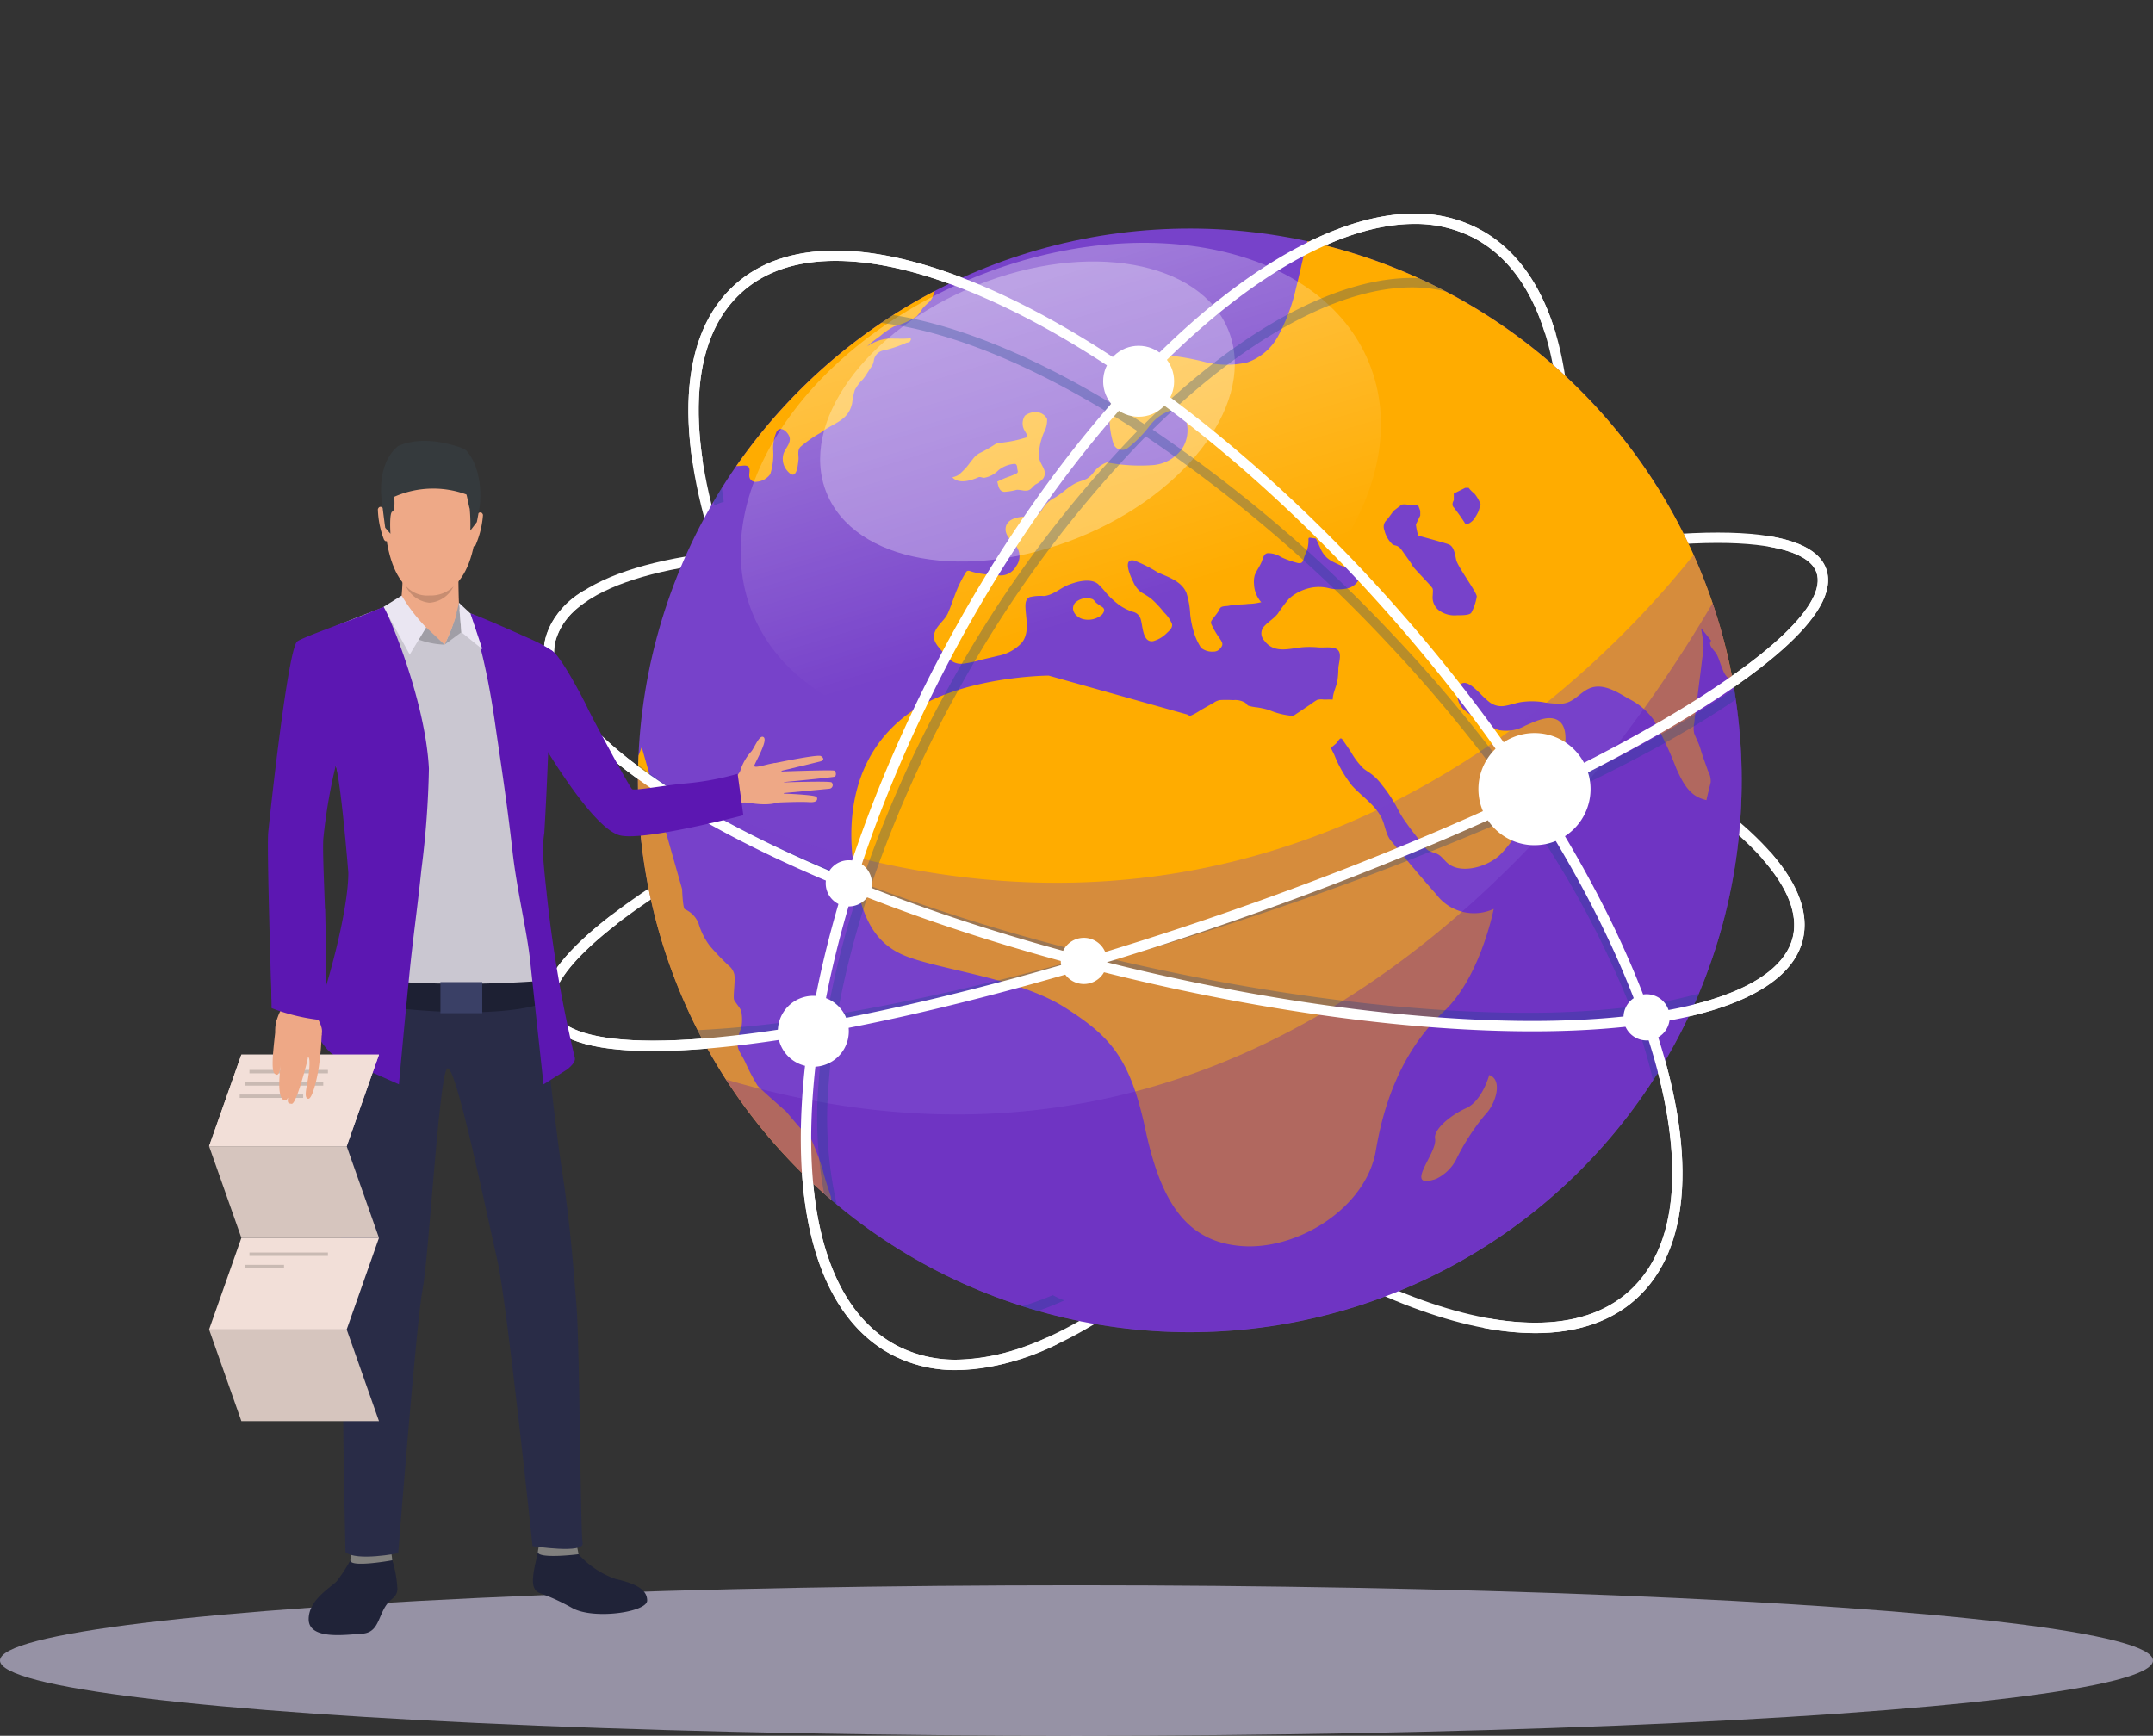 <svg xmlns="http://www.w3.org/2000/svg" xmlns:xlink="http://www.w3.org/1999/xlink" width="215.033" height="173.378" viewBox="0 0 215.033 173.378">
  <rect x="0" y="0" width="215.033" height="173.378" fill="#333333" stroke="none"/>
  <defs>
    <linearGradient id="linear-gradient" x1="0.369" y1="0.08" x2="0.634" y2="0.715" gradientUnits="objectBoundingBox">
      <stop offset="0" stop-color="#fff"/>
      <stop offset="1" stop-color="#fff" stop-opacity="0"/>
    </linearGradient>
  </defs>
  <g id="Group_991" data-name="Group 991" transform="translate(-112.115 -235.067)">
    <g id="Group_526" data-name="Group 526" transform="translate(-280.755 17.938)">
      <ellipse id="Ellipse_80" data-name="Ellipse 80" cx="107.517" cy="7.515" rx="107.517" ry="7.515" transform="translate(392.869 375.477)" fill="#d8d2f2" opacity="0.6"/>
    </g>
    <g id="Group_555" data-name="Group 555" transform="translate(98.094 175.668)">
      <g id="Group_554" data-name="Group 554" transform="translate(54.906 59.398)">
        <g id="Group_540" data-name="Group 540" transform="translate(13.319 21.335)">
          <g id="Group_536" data-name="Group 536" transform="translate(0 31.864)">
            <path id="Path_690" data-name="Path 690" d="M99.242,244.239c-6.353,0-10-1.227-10.842-3.648-1.6-4.614,7.684-11.206,15.758-15.925,11.2-6.548,26.736-13.407,43.733-19.315,22.893-7.955,45-12.9,57.682-12.9,6.353,0,10,1.227,10.842,3.648,1.6,4.613-7.684,11.206-15.758,15.925-11.2,6.548-26.736,13.408-43.734,19.314C134.031,239.3,111.929,244.239,99.242,244.239Zm106.331-50.752c-12.579,0-34.551,4.92-57.342,12.841-16.936,5.886-32.4,12.715-43.551,19.23-10.781,6.3-16.359,11.655-15.3,14.693.661,1.9,4.165,2.954,9.865,2.954,12.579,0,34.551-4.921,57.342-12.841,16.936-5.886,32.4-12.716,43.55-19.231,10.781-6.3,16.359-11.656,15.3-14.693C214.777,194.536,211.273,193.487,205.574,193.487Z" transform="translate(-88.218 -192.453)" fill="#fff"/>
          </g>
          <g id="Group_537" data-name="Group 537" transform="translate(25.78)">
            <path id="Path_691" data-name="Path 691" d="M168.245,228.273a13.684,13.684,0,0,1-6.379-1.491c-6.706-3.485-9.911-12.647-9.025-25.8.877-13,5.644-28.408,13.423-43.377,6.64-12.777,15.068-24.277,23.732-32.381,8.593-8.039,17.106-12.466,23.97-12.466a13.683,13.683,0,0,1,6.38,1.491c6.706,3.485,9.911,12.647,9.024,25.8-.877,13-5.644,28.408-13.422,43.377-6.64,12.777-15.068,24.277-23.732,32.382C183.623,223.846,175.11,228.273,168.245,228.273Zm45.721-114.48c-6.6,0-14.863,4.328-23.264,12.187-8.58,8.027-16.933,19.428-23.52,32.1-7.715,14.845-12.441,30.105-13.309,42.97-.857,12.717,2.15,21.528,8.47,24.812a12.665,12.665,0,0,0,5.9,1.375c6.6,0,14.863-4.328,23.264-12.187,8.58-8.027,16.933-19.428,23.521-32.1,15.86-30.519,18.031-60.926,4.84-67.781A12.666,12.666,0,0,0,213.966,113.793Z" transform="translate(-152.697 -112.759)" fill="#fff"/>
          </g>
          <g id="Group_538" data-name="Group 538" transform="translate(0.094 33.296)">
            <path id="Path_692" data-name="Path 692" d="M187.182,244.416c-11.707,0-26.012-1.879-40.28-5.292-16.686-3.991-31.921-9.666-42.9-15.979-11.151-6.413-16.612-12.785-15.379-17.94,1.394-5.829,11.25-9.172,27.039-9.172,11.707,0,26.012,1.879,40.28,5.293,16.686,3.991,31.921,9.666,42.9,15.978,11.151,6.413,16.613,12.785,15.379,17.942C212.826,241.074,202.971,244.416,187.182,244.416Zm-71.518-47.349c-15.046,0-24.778,3.132-26.033,8.378-1.1,4.6,4.326,10.729,14.889,16.8,10.893,6.265,26.03,11.9,42.623,15.869,14.191,3.395,28.41,5.264,40.039,5.264,15.046,0,24.778-3.132,26.033-8.377,1.1-4.6-4.326-10.729-14.889-16.8-10.893-6.265-26.03-11.9-42.622-15.869C141.511,198.936,127.292,197.067,115.664,197.067Z" transform="translate(-88.454 -196.033)" fill="#fff"/>
          </g>
          <g id="Group_539" data-name="Group 539" transform="translate(14.547 3.692)">
            <path id="Path_693" data-name="Path 693" d="M209.181,230.122c-14.623,0-37.085-14.268-55.894-35.5-11.953-13.494-21.047-28.091-25.6-41.1-4.61-13.16-4.032-23.169,1.63-28.184,2.5-2.217,5.865-3.341,9.994-3.341,14.622,0,37.084,14.268,55.894,35.5,11.953,13.495,21.047,28.091,25.6,41.1,4.61,13.16,4.031,23.169-1.63,28.185C216.672,229,213.31,230.122,209.181,230.122Zm-69.875-107.1c-3.869,0-7,1.037-9.308,3.081-5.327,4.718-5.8,14.331-1.34,27.068,4.515,12.887,13.537,27.362,25.4,40.759,18.625,21.027,40.776,35.155,55.12,35.155,3.868,0,7-1.036,9.308-3.081,11.129-9.858.334-40.285-24.063-67.828C175.8,137.154,153.65,123.026,139.307,123.026Z" transform="translate(-124.601 -121.992)" fill="#fff"/>
          </g>
        </g>
        <g id="Group_542" data-name="Group 542" transform="translate(0)">
          <g id="Group_541" data-name="Group 541" transform="translate(0)">
            <circle id="Ellipse_85" data-name="Ellipse 85" cx="55.119" cy="55.119" r="55.119" transform="translate(0 77.95) rotate(-45)" fill="#7742ca"/>
          </g>
          <path id="Path_694" data-name="Path 694" d="M178.882,119.653c-.017.058-.034.118-.05.176-.415,1.483-.711,3-1.094,4.488a18.552,18.552,0,0,1-1.758,4.748,5.606,5.606,0,0,1-3.081,2.685,8.926,8.926,0,0,1-4.325-.044,24.425,24.425,0,0,0-4.535-.717,4.322,4.322,0,0,0-3.39,1.4,8.619,8.619,0,0,0-1.177,7.41.923.923,0,0,0,1.478.5,12.173,12.173,0,0,0,2.121-2.145,4.511,4.511,0,0,1,2.239-1.622,1.354,1.354,0,0,1,1.471,1.133,3.4,3.4,0,0,1-.445,2.75,3.992,3.992,0,0,1-2.956,1.611,17.487,17.487,0,0,1-4.531-.273,2.778,2.778,0,0,0-1.3.956,2.7,2.7,0,0,1-.686.659c-.328.18-.707.256-1.046.413-.8.37-1.407,1.046-2.166,1.486a3.439,3.439,0,0,0-.913.677c-.226.259-.372.573-.589.838-.44.541-1.108.354-1.723.4-.674.047-1.588.3-1.692,1.093-.1.737.54,1.249.968,1.749a1.647,1.647,0,0,1,.085,2.081,1.767,1.767,0,0,1-1.843.916,15.317,15.317,0,0,1-1.7-.158,6.934,6.934,0,0,1-.842-.184c-.193-.057-.471-.208-.614.016a12.1,12.1,0,0,0-.595,1.059c-.5.98-.779,2.032-1.217,3.034-.311.711-1.023,1.154-1.311,1.878-.333.84.263,1.417.771,2,.587.681,1.023,1.268,2.014,1.189a10.924,10.924,0,0,0,1.774-.373c.57-.142,1.145-.264,1.714-.408a4.333,4.333,0,0,0,2.409-1.314c.776-.988.427-2.3.367-3.44-.021-.409-.018-.92.414-1.113a4.552,4.552,0,0,1,1.437-.109c.939-.1,1.639-.814,2.493-1.14.8-.305,2.136-.677,2.889-.071a8.584,8.584,0,0,1,.859.943,8.306,8.306,0,0,0,1.358,1.226,5.153,5.153,0,0,0,1.3.625,1.037,1.037,0,0,1,.728.64c.25.659.175,2.474,1.28,2.278a3.07,3.07,0,0,0,1.385-.833c.243-.222.576-.521.487-.886a3.474,3.474,0,0,0-.8-1.154,10.165,10.165,0,0,0-1.3-1.385,10.754,10.754,0,0,0-.978-.617,2.58,2.58,0,0,1-.791-1.039c-.242-.48-1.148-2.431.125-2.123a14.042,14.042,0,0,1,2.314,1.17c1.063.481,2.39.877,2.874,2.054a8.221,8.221,0,0,1,.376,2.13,9.573,9.573,0,0,0,.479,2.149,6.613,6.613,0,0,0,.607,1.206,1.752,1.752,0,0,0,1.229.376.833.833,0,0,0,.712-.355c.307-.335.185-.553-.05-.913a8.477,8.477,0,0,1-.867-1.479c-.1-.256.05-.389.207-.6s.306-.392.447-.6c.087-.126.142-.3.235-.414.16-.2.563-.166.8-.208a8.108,8.108,0,0,1,1.115-.136c.3-.01.589-.02.884-.059a5.875,5.875,0,0,0,1.19-.148.53.53,0,0,1,.113-.013,2.884,2.884,0,0,1-.727-1.818,2.424,2.424,0,0,1,.076-.9c.183-.463.5-.872.687-1.335.13-.313.185-.771.575-.85a2.394,2.394,0,0,1,1.37.392,9.609,9.609,0,0,0,1.6.573c.522.138.582-.13.707-.583a5.745,5.745,0,0,1,.274-.661,3.281,3.281,0,0,0,.147-1.091c0-.066,0-.152.077-.172a.786.786,0,0,1,.337.04c.131.024.3-.023.373.122.052.1.086.213.14.316.095.181.173.375.258.561a2.836,2.836,0,0,0,.623.923,2.7,2.7,0,0,0,.586.41c.683.36,1.439.64,2.151.937.308.129.666.272.574.67a1.713,1.713,0,0,1-1.146,1.056,4.214,4.214,0,0,1-2.088-.035,4.142,4.142,0,0,0-1.954.069,4.6,4.6,0,0,0-1.862,1.008,14.775,14.775,0,0,0-1.143,1.518c-.4.493-.96.807-1.376,1.277a1.034,1.034,0,0,0,.036,1.392c.96,1.307,2.4.825,3.761.674a9.225,9.225,0,0,1,1.645.011c.454.029.915-.034,1.366.023,1.192.15.688,1.255.629,2.063a8.6,8.6,0,0,1-.1,1.29c-.1.469-.307.909-.408,1.378a2.835,2.835,0,0,0-.057.453c-.307-.007-.616,0-.923,0a1.541,1.541,0,0,0-.62.032,6.081,6.081,0,0,0-.72.483c-.346.228-.686.464-1.032.692l-.628.418c.017,0,.034.011.05.017a7.447,7.447,0,0,1-2.5-.6,8.891,8.891,0,0,0-1.161-.255,4.593,4.593,0,0,1-.87-.163c-.149-.063-.2-.2-.323-.3a1.956,1.956,0,0,0-1.2-.265,12.44,12.44,0,0,0-1.326-.005,1.5,1.5,0,0,0-.615.257l-1.331.756a5.629,5.629,0,0,1-.96.535.556.556,0,0,0-.094.05l-.261-.15-13.854-3.89s-9.091.037-14.258,3.99-5.885,9.981-5.263,14.718,1.722,7.942,5.311,9.33,11.244,2.2,15.837,5.119,6.507,5.071,8.038,12.2,4.019,11.2,9.617,11.627,12.44-3.828,13.4-9.569,3.158-10.479,6.794-13.876,4.976-10.239,4.976-10.239a4.7,4.7,0,0,1-5.717-1.423c-2.692-3.05-4.368-5.174-4.368-5.174h0c-.064-.069-.127-.14-.185-.212-.55-.679-.578-1.621-.983-2.377-.677-1.264-1.965-2.082-2.907-3.128a12.2,12.2,0,0,1-1.768-3.079c-.11-.23-.225-.456-.34-.683.177-.158.367-.3.541-.464.1-.095.3-.443.42-.483.147-.048.28.236.354.339.239.335.467.677.694,1.019a7.441,7.441,0,0,0,1.237,1.634c.275.228.593.4.873.623a5.23,5.23,0,0,1,1,1.054,13.679,13.679,0,0,1,1.513,2.291,9.864,9.864,0,0,0,.982,1.585c.443.639.932,1.238,1.413,1.849a2.805,2.805,0,0,0,.681.777c.317.2.714.23,1.034.429.414.256.675.7,1.079.98,1.42.98,3.96.151,5.088-.967.8-.791,1.413-1.754,2.131-2.615a11.13,11.13,0,0,1,1.762-1.643,4.431,4.431,0,0,0,1.289-1.71,12.919,12.919,0,0,0,.733-2.268,21.778,21.778,0,0,0,.551-2.512c.11-.877.168-2.224-.753-2.713-.972-.516-2.289.185-3.186.56a3.9,3.9,0,0,1-2.652.451c-.159-.049-.313-.112-.466-.176-.55-.336-1.1-.662-1.669-.971a5.938,5.938,0,0,1-1.372-.9,2.2,2.2,0,0,1-.649-1.358,1.3,1.3,0,0,1,.391-1.216c.413-.261.916.1,1.229.36.523.427.954.958,1.483,1.378a1.966,1.966,0,0,0,1.477.489c.6-.066,1.18-.3,1.778-.4a7.514,7.514,0,0,1,2.188,0,8.172,8.172,0,0,0,2.03.141c1.18-.151,1.775-1.276,2.863-1.6,1.257-.378,2.613.5,3.65,1.109a6.767,6.767,0,0,1,2.489,2.079,37.666,37.666,0,0,1,2.3,4.913c.526,1.15,1.134,2.456,2.384,2.954.2.08.413.142.622.2.124-.6.287-1.19.425-1.785a2.093,2.093,0,0,0-.27-1.136c-.251-.731-.536-1.46-.752-2.2-.156-.538-.417-1.014-.623-1.535a2.333,2.333,0,0,1,.007-1.066c.053-.678.16-1.366.246-2.042.1-.816.2-1.635.306-2.45.094-.691.169-1.385.26-2.076a8.091,8.091,0,0,0,.113-.917,13.394,13.394,0,0,0-.213-1.75c-.009-.073-.018-.145-.027-.217l1,1.243c-.389.427.357,1,.537,1.334.249.459.368.983.587,1.456a2.238,2.238,0,0,0,.47.852c.19.159.389.3.586.451A55.179,55.179,0,0,0,178.882,119.653Zm16.378,37.076c-.144.287-.861.287-1.435.287a2.635,2.635,0,0,1-1.579-.335,1.631,1.631,0,0,1-.862-1.627c.048-.861,0-.479,0-.67s-1.866-2.01-2.01-2.3-.623-.909-1.051-1.531-.719-.431-.959-.622a2.83,2.83,0,0,1-.813-1.435.88.88,0,0,1,.239-.989c.144-.176.526-.686.622-.83s.67-.526.813-.669.909,0,.909,0h.787l.218.574v.478s-.383.766-.431.909a5.49,5.49,0,0,0,.239,1.1s2.489.67,3.014.861.623.861.766,1.547,2.057,3.237,2.057,3.668A5.1,5.1,0,0,1,195.26,156.729Zm.718-10.143a4.373,4.373,0,0,1-.574.957s-.383.383-.575.335-.191,0-.191,0a18.716,18.716,0,0,0-1.148-1.627c-.287-.287,0-.718,0-.718v-.67l1.148-.574h.335a3.07,3.07,0,0,0,.574.574,3.769,3.769,0,0,1,.623,1.084S196.073,146.251,195.977,146.586Zm-5.669,66.165c.305-1.022,1.471-2.584,1.309-3.463s1.489-2.315,3.1-3.032,2.313-3.314,2.313-3.314c1.345.449.736,2.829-.466,4.031a22.323,22.323,0,0,0-2.883,4.5,4.439,4.439,0,0,1-1.961,1.848C190.882,213.594,190,213.774,190.308,212.751Zm-37.977-73.379a5.392,5.392,0,0,0-.267,1.838c.065.788.93,1.347.421,2.137a2.331,2.331,0,0,1-.76.6c-.307.206-.437.542-.815.611-.361.066-.723-.1-1.088-.066a6.125,6.125,0,0,1-1.226.2c-.543-.058-.588-.587-.7-1.019a10.489,10.489,0,0,1,1.056-.462,6.775,6.775,0,0,0,.88-.363c.2-.122.076-.289.059-.473s-.013-.481-.283-.477a2.863,2.863,0,0,0-1.617.654,2.609,2.609,0,0,1-1.408.738c-.193,0-.4-.131-.574-.052-2.039.9-2.594,0-2.594,0,.591-.144.7-.287,1.226-.814.3-.3.524-.668.805-.989a2.015,2.015,0,0,1,.685-.611,12.834,12.834,0,0,0,1.476-.841c.383-.24.431-.144,1-.24a11.486,11.486,0,0,0,1.675-.334c.622-.192.431-.1.574-.192s-.1-.383-.3-.766a1.418,1.418,0,0,1,.1-1.369,1.7,1.7,0,0,1,1.049-.351,1.247,1.247,0,0,1,1.166.683,2.694,2.694,0,0,1-.34,1.4C152.461,138.976,152.393,139.167,152.331,139.371Zm4.146,18.036c-.7-.162-1.347-.914-.827-1.618a1.677,1.677,0,0,1,1.7-.4c.169.039.282.252.4.362.106.095.229.173.341.259.182.141.447.2.475.475a.335.335,0,0,1,0,.089.906.906,0,0,1-.428.542A2.127,2.127,0,0,1,156.477,157.407ZM139.13,129.732c-.12.051-.263.049-.383.1a1.194,1.194,0,0,1-.331.142,12.082,12.082,0,0,1-1.8.579,1.207,1.207,0,0,0-1.06,1.086,1.544,1.544,0,0,1-.3.657c-.27.393-.5.815-.805,1.181a4.147,4.147,0,0,0-.786,1.044,7.986,7.986,0,0,0-.265,1.31c-.388,1.811-1.87,1.948-3.157,2.966a11.9,11.9,0,0,0-2.025,1.419c-.331.4-.121.873-.184,1.333-.05.366-.093,1.164-.425,1.389-.309.209-.806-.458-.932-.7a1.831,1.831,0,0,1-.156-1.262c.142-.593.825-1.142.614-1.783-.157-.475-.882-1.154-1.273-.526a4.109,4.109,0,0,0-.344,1.923,6.512,6.512,0,0,1-.291,2.323,1.819,1.819,0,0,1-1.352.769.622.622,0,0,1-.752-.592c-.022-.258.112-.633-.05-.862-.146-.207-.486-.162-.7-.141-.185.018-.367.03-.551.039a55.356,55.356,0,0,1,19.843-17.506c-.028.112-.114.244-.135.324a1.573,1.573,0,0,1-.449.794,6.018,6.018,0,0,0-.654.647,4.776,4.776,0,0,1-.573.772,7.413,7.413,0,0,1-2.256,1.005,7.176,7.176,0,0,0-1.377.949c-.235.171-.473.341-.7.518-.116.089-.229.179-.341.271a3.584,3.584,0,0,1-.323.283q.225-.145.461-.27a3.987,3.987,0,0,1,1.783-.526c.478-.008.956.01,1.435.005.21,0,.42-.017.631-.027C139.43,129.352,139.13,129.732,139.13,129.732Zm-27.123,43.779c0-.829.022-1.654.058-2.474l.316-.853,4.037,14.19s.064,1.938.279,2.011a2.6,2.6,0,0,1,1.358,1.394,7.048,7.048,0,0,0,1.14,2.275A26.55,26.55,0,0,0,121.054,192a1.552,1.552,0,0,1,.571.863c.142.575-.152,2.3-.009,2.584s.714.936.713,1.152a4.191,4.191,0,0,1-.007,1.65,4.259,4.259,0,0,0-.365,1.649c0,.574.5,1.15.782,1.8a21.356,21.356,0,0,0,1.211,2.3c.214.287,2.861,2.594,2.861,2.594s.714.864,1.286,1.512a8.778,8.778,0,0,0,1.144,1.081,29.818,29.818,0,0,1,1.208,3.163c.14.718.85,2.8.85,2.8v.249A54.994,54.994,0,0,1,112.007,173.511Z" transform="translate(-89.176 -95.561)" fill="#ffac00"/>
          <path id="Path_695" data-name="Path 695" d="M200.443,132.1c4.712,11.645-5.261,26.665-22.274,33.549s-34.624,3.026-39.336-8.619,5.26-26.665,22.273-33.549S195.732,120.46,200.443,132.1Z" transform="translate(-104.575 -95.813)" opacity="0.3" fill="url(#linear-gradient)"/>
          <path id="Path_696" data-name="Path 696" d="M198.288,131.6c2.814,6.955-3.89,16.229-14.972,20.713s-22.35,2.483-25.163-4.472,3.888-16.229,14.972-20.714S195.475,124.647,198.288,131.6Z" transform="translate(-116.486 -98.612)" fill="#fff" opacity="0.3"/>
          <path id="Path_697" data-name="Path 697" d="M167.126,275.659a55.142,55.142,0,0,0,50.318-77.647c-11.438,14.362-47.819,50.731-105.43,22.012,0,.172-.007.343-.007.516A55.119,55.119,0,0,0,167.126,275.659Z" transform="translate(-89.176 -142.59)" fill="#7742ca" opacity="0.3"/>
          <path id="Path_698" data-name="Path 698" d="M134,257.647a55.134,55.134,0,0,0,98.538-47.583C220.314,230.856,187.807,273.625,134,257.647Z" transform="translate(-102.374 -149.823)" fill="#5c17b2" opacity="0.3"/>
        </g>
        <g id="Group_544" data-name="Group 544" transform="translate(22.835 27.771)" opacity="0.3">
          <g id="Group_543" data-name="Group 543">
            <path id="Path_699" data-name="Path 699" d="M131,183.018a7.533,7.533,0,0,1,.94-.359c-.074-.475-.134-.94-.185-1.4q-.416.664-.813,1.339C130.959,182.74,130.974,182.877,131,183.018Z" transform="translate(-123.373 -160.306)" fill="#104488"/>
            <path id="Path_700" data-name="Path 700" d="M221.66,170.949c-.052-.353-.108-.7-.167-1.056a87.161,87.161,0,0,1-8.094,4.961c-3.7,2.032-7.9,4.1-12.473,6.151a145.446,145.446,0,0,0-13.468-16.481A141.632,141.632,0,0,0,163.414,144q1.663-1.637,3.345-3.117c8.14-7.152,16.146-11.091,22.543-11.091a13.843,13.843,0,0,1,3.439.421q-1.346-.708-2.736-1.345c-.232-.01-.466-.018-.7-.018-6.652,0-14.9,4.029-23.228,11.344q-1.753,1.541-3.489,3.257c-9.044-5.914-17.8-9.775-25.1-10.9q-.6.386-1.2.786c7.327.861,16.3,4.717,25.608,10.8a117.879,117.879,0,0,0-18.822,25.529,120.85,120.85,0,0,0-8.73,19.574,119.929,119.929,0,0,1-13.74-6.228,57.587,57.587,0,0,1-8.572-5.533c-.011.405-.016.813-.019,1.221a61.156,61.156,0,0,0,8.091,5.128,121.009,121.009,0,0,0,13.938,6.312,88.383,88.383,0,0,0-3.153,12.415,109.84,109.84,0,0,1-12.919,1.43c.158.309.319.616.482.922a112.255,112.255,0,0,0,12.273-1.374q-.46,2.874-.658,5.611a41.981,41.981,0,0,0,.538,11.165q.625.554,1.266,1.089a39.19,39.19,0,0,1-.8-12.191c.136-1.894.372-3.847.7-5.845a255,255,0,0,0,25.915-5.927q1.98.482,3.991.936c13.826,3.106,27.688,4.817,39.032,4.817a86.474,86.474,0,0,0,10.761-.611A51.943,51.943,0,0,1,213.4,209q.37-.57.727-1.151a54.808,54.808,0,0,0-1.668-5.406,44.858,44.858,0,0,0,5.045-1q.249-.56.487-1.124a42.7,42.7,0,0,1-5.871,1.212A95.766,95.766,0,0,0,201.476,181.8c4.555-2.048,8.735-4.108,12.429-6.135C216.5,174.239,219.231,172.624,221.66,170.949Zm-89.721,31.433a87.839,87.839,0,0,1,3.039-11.884,194.237,194.237,0,0,0,20.841,6.475C147.224,199.329,139.082,201.17,131.938,202.382Zm25.73-5.921a195.067,195.067,0,0,1-22.389-6.863,119.957,119.957,0,0,1,8.689-19.5,116.757,116.757,0,0,1,18.761-25.418,140.863,140.863,0,0,1,23.979,20.463,144.478,144.478,0,0,1,13.3,16.266A306.742,306.742,0,0,1,171.2,192.355C166.629,193.846,162.1,195.219,157.668,196.461Zm53.459,5.206a85.551,85.551,0,0,1-10.418.581c-11.268,0-25.047-1.7-38.8-4.79q-1.188-.267-2.364-.546c3.935-1.125,7.943-2.35,11.98-3.668A307.645,307.645,0,0,0,200.56,182.21,95.922,95.922,0,0,1,211.127,201.667Z" transform="translate(-112.018 -128.854)" fill="#104488"/>
            <path id="Path_701" data-name="Path 701" d="M211.041,382.959a29.169,29.169,0,0,1-3.067,1.106c.521.166,1.044.326,1.571.477q1.3-.456,2.638-1.06A7.167,7.167,0,0,1,211.041,382.959Z" transform="translate(-169.608 -281.36)" fill="#104488"/>
          </g>
        </g>
        <g id="Group_553" data-name="Group 553" transform="translate(13.319 21.335)">
          <g id="Group_551" data-name="Group 551">
            <g id="Group_546" data-name="Group 546" transform="translate(0 32.258)">
              <g id="Group_545" data-name="Group 545">
                <path id="Path_702" data-name="Path 702" d="M216.415,196.693c-.567-1.63-2.411-2.716-5.492-3.254a8.108,8.108,0,0,1-.284,1.006c2.7.458,4.365,1.337,4.8,2.587,1.056,3.037-4.522,8.392-15.3,14.693-11.148,6.515-26.614,13.345-43.55,19.231-22.791,7.92-44.763,12.841-57.342,12.841-5.7,0-9.2-1.049-9.865-2.954-.7-2.013,1.517-5.044,6.228-8.694a7.515,7.515,0,0,1-.535-.893c-4.481,3.458-7.662,7.071-6.67,9.927.841,2.421,4.489,3.648,10.842,3.648,12.687,0,34.789-4.943,57.681-12.9,17-5.907,32.529-12.767,43.734-19.314C208.731,207.9,218.018,201.306,216.415,196.693Z" transform="translate(-88.218 -193.439)" fill="#fff"/>
              </g>
            </g>
            <g id="Group_547" data-name="Group 547" transform="translate(14.547 3.692)">
              <path id="Path_703" data-name="Path 703" d="M220.805,198.6c-4.558-13.011-13.651-27.608-25.6-41.1-18.81-21.235-41.272-35.5-55.894-35.5-4.129,0-7.491,1.124-9.994,3.341-4.075,3.609-5.516,9.806-4.285,17.9a7.635,7.635,0,0,1,.982-.4c-1.116-7.607.222-13.4,3.989-16.731,2.308-2.044,5.44-3.081,9.308-3.081,14.343,0,36.495,14.128,55.12,35.154,24.4,27.543,35.191,57.97,24.063,67.828-2.308,2.044-5.439,3.081-9.308,3.081a26.528,26.528,0,0,1-4.567-.426,8.448,8.448,0,0,1-.645.928,27.79,27.79,0,0,0,5.212.532c4.129,0,7.49-1.124,9.993-3.341C224.837,221.767,225.416,211.757,220.805,198.6Z" transform="translate(-124.602 -121.992)" fill="#fff"/>
            </g>
            <g id="Group_549" data-name="Group 549" transform="translate(25.78)">
              <g id="Group_548" data-name="Group 548">
                <path id="Path_704" data-name="Path 704" d="M177.255,225.039a22.317,22.317,0,0,1-9.01,2.2,12.665,12.665,0,0,1-5.9-1.375c-6.32-3.284-9.327-12.1-8.47-24.812.868-12.865,5.594-28.125,13.309-42.97,6.587-12.675,14.94-24.077,23.52-32.1,8.4-7.859,16.663-12.187,23.264-12.187a12.666,12.666,0,0,1,5.9,1.375c3.39,1.762,5.762,5.082,7.152,9.556.065,0,.128-.01.194-.01a6.727,6.727,0,0,1,.888.062c-1.477-5.019-4.093-8.621-7.758-10.525a13.683,13.683,0,0,0-6.38-1.491c-6.864,0-15.378,4.427-23.97,12.466-8.664,8.1-17.092,19.6-23.732,32.381-7.778,14.969-12.546,30.374-13.423,43.377-.887,13.152,2.318,22.314,9.025,25.8a13.684,13.684,0,0,0,6.379,1.491,24.041,24.041,0,0,0,10.205-2.656A7.253,7.253,0,0,1,177.255,225.039Z" transform="translate(-152.697 -112.759)" fill="#fff"/>
              </g>
            </g>
            <g id="Group_550" data-name="Group 550" transform="translate(0.094 37.633)">
              <path id="Path_705" data-name="Path 705" d="M210.892,232.937a7.715,7.715,0,0,1-.717.764c2.517,2.852,3.587,5.522,3.039,7.814-1.255,5.245-10.987,8.377-26.033,8.377-11.629,0-25.848-1.87-40.039-5.264-16.593-3.968-31.729-9.6-42.623-15.869-10.563-6.075-15.99-12.2-14.889-16.8a6.915,6.915,0,0,1,3.177-4.017,7.16,7.16,0,0,1-.271-1.058,8.1,8.1,0,0,0-3.911,4.835c-1.233,5.156,4.229,11.528,15.379,17.94,10.977,6.313,26.211,11.988,42.9,15.979,14.268,3.413,28.573,5.292,40.28,5.292,15.789,0,25.644-3.342,27.038-9.171C214.858,239.088,213.7,236.093,210.892,232.937Z" transform="translate(-88.454 -206.88)" fill="#fff"/>
            </g>
          </g>
          <g id="Group_552" data-name="Group 552" transform="translate(23.484 11.741)">
            <circle id="Ellipse_86" data-name="Ellipse 86" cx="3.544" cy="3.544" r="3.544" transform="translate(31.023 5.012) rotate(-45)" fill="#fff"/>
            <path id="Path_706" data-name="Path 706" d="M154.04,311.723a3.544,3.544,0,1,1-3.544-3.544A3.544,3.544,0,0,1,154.04,311.723Z" transform="translate(-146.952 -241.785)" fill="#fff"/>
            <path id="Path_707" data-name="Path 707" d="M333.154,248.133a5.6,5.6,0,1,1-5.6-5.6A5.6,5.6,0,0,1,333.154,248.133Z" transform="translate(-251.984 -202.387)" fill="#fff"/>
            <path id="Path_708" data-name="Path 708" d="M362.808,310.09a2.307,2.307,0,1,1-2.307-2.307A2.306,2.306,0,0,1,362.808,310.09Z" transform="translate(-273.733 -241.547)" fill="#fff"/>
            <path id="Path_709" data-name="Path 709" d="M163.524,276.611a2.307,2.307,0,1,1-2.307-2.307A2.306,2.306,0,0,1,163.524,276.611Z" transform="translate(-154.129 -221.454)" fill="#fff"/>
            <path id="Path_710" data-name="Path 710" d="M222.244,296a2.307,2.307,0,1,1-2.307-2.307A2.306,2.306,0,0,1,222.244,296Z" transform="translate(-189.371 -233.093)" fill="#fff"/>
          </g>
        </g>
      </g>
    </g>
    <g id="Group_826" data-name="Group 826" transform="translate(-1610.989 -696.908)">
      <path id="Path_950" data-name="Path 950" d="M1814.707,1720.562a17.37,17.37,0,0,1-1.483,2.338c-.586.664-2.831,1.852-2.843,3.825-.013,2.139,3.784,1.546,5.269,1.468s1.6-1.221,2.223-2.433,1.255-1.006,1.373-1.983a11.547,11.547,0,0,0-.605-3.215Z" transform="translate(-56.448 -633.027)" fill="#202338"/>
      <g id="Group_741" data-name="Group 741" transform="translate(1758.096 1086.529)">
        <path id="Path_951" data-name="Path 951" d="M1842.213,1714.21a8.161,8.161,0,0,1,.14.935c-.034.022-4.208.768-4.185.01a3.65,3.65,0,0,1,.385-1.3Z" transform="translate(-1838.167 -1713.85)" fill="#81807e"/>
      </g>
      <g id="Group_742" data-name="Group 742" transform="translate(1800.374 1007.465)">
        <path id="Path_952" data-name="Path 952" d="M2120.416,1186.776s4.38-.922,4.707-.732.348.438-.059.542-4.213,1.017-4.213,1.017,5.31-.194,5.615-.1c.178.054.246.529.031.606s-5.484.581-5.484.581,4.958-.172,5.186-.013a.369.369,0,0,1-.213.636c-.368.039-4.976.469-4.976.469s3.6.111,3.714.368c.068.157.145.564-.783.5s-3.142.042-3.142.042Z" transform="translate(-2120.416 -1186.019)" fill="#eea886"/>
      </g>
      <g id="Group_743" data-name="Group 743" transform="translate(1776.328 1086.857)">
        <path id="Path_953" data-name="Path 953" d="M1964.442,1716.4a8.954,8.954,0,0,0,3.688,2.471c1.858.428,3.157.974,3.171,2.146s-5.346,1.945-7.472.763c-3.173-1.764-3.5-1.232-3.847-2.114s.423-3.239.4-3.52C1960.353,1715.8,1964.442,1716.4,1964.442,1716.4Z" transform="translate(-1959.889 -1716.038)" fill="#202338"/>
      </g>
      <g id="Group_744" data-name="Group 744" transform="translate(1776.817 1085.665)">
        <path id="Path_954" data-name="Path 954" d="M1967.01,1708.656a8.472,8.472,0,0,1,.206.978c-.036.02-4.186.515-4.061-.253.1-.623.247-1.3.247-1.3Z" transform="translate(-1963.151 -1708.08)" fill="#81807e"/>
      </g>
      <g id="Group_745" data-name="Group 745" transform="translate(1756.645 1024.543)">
        <path id="Path_955" data-name="Path 955" d="M1848.736,1304.431s1.51,14.658,2.295,19.676c.918,5.867,1.229,10.715,1.485,13.751.322,3.82.384,22.608.61,23.725s-5,.308-5,.308-2.571-24.549-3.529-28.617c-.893-3.787-4.207-20.094-5.021-19.06s-1.825,19.03-2.428,22.017-2.438,26.374-2.438,26.374-4.158.828-5.265-.108c0,0-.5-20.155-.119-25.755.146-2.134-2.5-25.592.894-35.035C1832.013,1296.716,1848.736,1304.431,1848.736,1304.431Z" transform="translate(-1828.48 -1300.026)" fill="#292c47"/>
      </g>
      <g id="Group_746" data-name="Group 746" transform="translate(1750.514 992.296)">
        <path id="Path_956" data-name="Path 956" d="M1788.073,1123.482a11.867,11.867,0,0,0,3.611.578c1.067-.2.527-13.273.569-15.995a69.38,69.38,0,0,1,1.24-8.035.049.049,0,0,0,0,.01.011.011,0,0,1,0,.007s0,.007,0,.01c.12.437,1.75,6.484,1.806,9.389.06,3.016-.393,14.551-.393,14.551l4.492.438,12.911.316,2.693-.317s-.322-4.933-.442-7.276c-.074-1.49-.364-4.156-.289-6.752a23.912,23.912,0,0,1,.225-3.916c.029-5.2.344-10.357.344-10.357q.262-3.539.365-6.623c-.569-.3-1.253-.653-1.8-.913-1.695-.807-4.055-1.894-5.571-2.589-.888-.407-1.756-.7-1.756-.7s-6.055-.58-6.547-.55a15.356,15.356,0,0,0-1.9.652,69.556,69.556,0,0,0-6.947,2.948c-.967.692-3.01,17.139-3.1,18.291C1787.417,1108.716,1788.073,1123.482,1788.073,1123.482Z" transform="translate(-1787.556 -1084.75)" fill="#cac7d1"/>
      </g>
      <path id="Path_957" data-name="Path 957" d="M1873.876,1335.906a107.29,107.29,0,0,1-16.623,0v2.547s11.656,1.683,17.012-.486Z" transform="translate(-96.299 -305.989)" fill="#1d2033"/>
      <g id="Group_747" data-name="Group 747" transform="translate(1770.019 993.217)">
        <path id="Path_958" data-name="Path 958" d="M1917.771,1090.9s1.441,3.387,2.523,10.956c.416,2.907,1.186,7.8,1.745,12.8v0c.441,3.937,1.449,7.978,1.769,10.992.332,3.122,1.331,12.321,1.331,12.321l2.424-1.528c.346-.32.831-.736.69-1.185a130.1,130.1,0,0,1-2.7-15.468s0-.008,0-.013q-.053-.448-.1-.889c0-.014,0-.031,0-.047-.142-1.24-.26-2.428-.344-3.517a11.068,11.068,0,0,1,.108-2.447c.338-5.566.505-11.434.505-11.434.178-2.4.279-4.647.347-6.739a13.131,13.131,0,0,0-1.867-1.053S1918.784,1091.191,1917.771,1090.9Z" transform="translate(-1917.771 -1090.898)" fill="#5c17b2"/>
      </g>
      <path id="Path_959" data-name="Path 959" d="M1884.563,1101.005s.162,2.318-1.8,2.372a5.14,5.14,0,0,1-3.517-1.829l3.254.839,1.981-1.679Z" transform="translate(-114.998 -106.022)" fill="#cac7d1"/>
      <g id="Group_749" data-name="Group 749" transform="translate(1795.457 1005.562)">
        <g id="Group_748" data-name="Group 748" transform="translate(0 0)">
          <path id="Path_960" data-name="Path 960" d="M2087.589,1177.846s1.428-.4,1.618-1.252a5.289,5.289,0,0,1,1.087-1.833c.291-.349.818-1.743,1.224-1.391s-.765,2.337-.934,2.8,1.809-.35,2.267-.208,1.38,3.556-.031,3.953-3.116-.134-3.354-.013a9.055,9.055,0,0,1-1.018.331Z" transform="translate(-2087.589 -1173.314)" fill="#eea886"/>
        </g>
      </g>
      <g id="Group_750" data-name="Group 750" transform="translate(1761.466 977.18)">
        <path id="Path_961" data-name="Path 961" d="M1866.12,983.884s4.5.758,3.733,7.8-4.731,6.418-5,6.409-3.992.085-4.189-8.522C1860.668,989.568,1860.611,983.205,1866.12,983.884Z" transform="translate(-1860.668 -983.833)" fill="#eea987"/>
      </g>
      <g id="Group_751" data-name="Group 751" transform="translate(1762.983 988.582)">
        <path id="Path_962" data-name="Path 962" d="M1876.7,1060.768s0,2.9.119,3.527c.128.675-3.61,2.626-6.024.353a24.876,24.876,0,0,0,.336-4.285C1870.979,1059.245,1876.7,1060.768,1876.7,1060.768Z" transform="translate(-1870.794 -1059.953)" fill="#eea987"/>
      </g>
      <g id="Group_752" data-name="Group 752" transform="translate(1770.375 983.161)">
        <path id="Path_963" data-name="Path 963" d="M1920.441,1023.994s.5-.521.674.014a9.312,9.312,0,0,1-.736,3.015s-.093.206-.21.091A25.858,25.858,0,0,1,1920.441,1023.994Z" transform="translate(-1920.147 -1023.766)" fill="#eea987"/>
      </g>
      <g id="Group_753" data-name="Group 753" transform="translate(1760.81 982.604)">
        <path id="Path_964" data-name="Path 964" d="M1856.994,1020.292s-.477-.542-.674-.014a9.032,9.032,0,0,0,.612,3.043s.155.243.277.133A26.015,26.015,0,0,0,1856.994,1020.292Z" transform="translate(-1856.286 -1020.047)" fill="#eea987"/>
      </g>
      <g id="Group_754" data-name="Group 754" transform="translate(1761.151 976.008)">
        <path id="Path_965" data-name="Path 965" d="M1868.444,982.441c-.155.963-.3,1.679-.3,1.679l-.654.855a17.267,17.267,0,0,0-.061-2.187c-.038-.113-.083-.312-.128-.527-.075-.356-.152-.758-.2-.892a9.626,9.626,0,0,0-7.211.231s.029.291.027.615c0,.377-.043.8-.216.863-.322.118-.187,2.212-.187,2.212l-.523-.6s-.151-1.094-.3-2.351l0-.009c-.034-.293-.068-.595-.1-.894-.075-1.265.05-3.561,1.7-4.91,1.111-.475,2.885-.88,5.843.026a3.481,3.481,0,0,1,.927.393C1868.888,978.968,1868.444,982.441,1868.444,982.441Z" transform="translate(-1858.564 -976.008)" fill="#353a3d"/>
      </g>
      <path id="Path_966" data-name="Path 966" d="M1875.1,1072.73a2.862,2.862,0,0,0,2.385.959,3.244,3.244,0,0,0,2.391-.907,2.91,2.91,0,0,1-2.4,1.633A2.943,2.943,0,0,1,1875.1,1072.73Z" transform="translate(-111.472 -82.234)" fill="#c78d71"/>
      <path id="Path_967" data-name="Path 967" d="M1902.649,1086.926l-1.678,1.241a17.456,17.456,0,0,0,1.438-4.184Z" transform="translate(-133.468 -91.801)" fill="#a09ea6"/>
      <path id="Path_968" data-name="Path 968" d="M1910.574,1083.983l1.141,1.062,1.2,3.58-2.1-1.7Z" transform="translate(-141.632 -91.801)" fill="#eae6f2"/>
      <g id="Group_755" data-name="Group 755" transform="translate(1774.034 996.451)">
        <path id="Path_969" data-name="Path 969" d="M1967.881,1129.44s-9.9,2.607-12.321,2.011c-1.119-.275-2.593-1.82-3.993-3.635-.461-.6-.914-1.226-1.345-1.847a0,0,0,0,1,0,0c-1.718-2.481-3.065-4.859-3.065-4.859s-5.079-5.952-1-8.6a4.6,4.6,0,0,1,2.694.547c.9.665,3.1,4.855,3.453,5.632s4.216,7.989,4.474,8.151,3.568-.429,5.315-.575a27.879,27.879,0,0,0,5.219-.963Z" transform="translate(-1944.569 -1112.485)" fill="#5c17b2"/>
      </g>
      <path id="Path_970" data-name="Path 970" d="M1888.764,1091.109a19.77,19.77,0,0,1-1.223,3.117s-1.76-1.542-2.314-2.092S1888.764,1091.109,1888.764,1091.109Z" transform="translate(-120.039 -97.86)" fill="#eea987"/>
      <path id="Path_971" data-name="Path 971" d="M1884.461,1100.406l1.842,1.724a8.234,8.234,0,0,1-2.584-.507Z" transform="translate(-118.799 -105.765)" fill="#a09ea6"/>
      <path id="Path_972" data-name="Path 972" d="M1862.081,1079.2a17.447,17.447,0,0,0,2.444,3.177l-1.635,2.713-2.62-4.76Z" transform="translate(-98.864 -87.733)" fill="#eae6f2"/>
      <g id="Group_756" data-name="Group 756" transform="translate(1749.862 992.595)">
        <path id="Path_973" data-name="Path 973" d="M1788.733,1109.882c-.188,2.525.881,16.5-.186,16.7s-4.984-.665-4.984-.665-.491-15.069-.334-16.649c.114-1.15,1.945-18.4,2.911-19.089.558-.4,4.694-1.867,6.724-2.667.371-.147,1.546-.64,1.878-.766.43.479,4.181,9.28,4.537,16.144a91.992,91.992,0,0,1-.753,10.105c-.4,3.845-.837,6.847-1.16,10.062-.635,6.336-1.08,11.377-1.08,11.377l-6.306-2.807c-1.02-.51-2.433-2.6-2.05-3.68,1.458-4.083,3.293-11.058,3.3-14.641,0,0-.7-8.772-1.261-10.7A54.1,54.1,0,0,0,1788.733,1109.882Z" transform="translate(-1783.198 -1086.742)" fill="#5c17b2"/>
      </g>
      <rect id="Rectangle_528" data-name="Rectangle 528" width="4.177" height="3.106" transform="translate(1767.093 1030.073)" fill="#3a4066"/>
      <g id="Group_757" data-name="Group 757" transform="translate(1743.989 1037.32)">
        <path id="Path_974" data-name="Path 974" d="M1757.73,1394.482h-13.742l3.224-9.151h13.742Z" transform="translate(-1743.989 -1385.331)" fill="#eddad3"/>
        <path id="Path_975" data-name="Path 975" d="M1757.73,1394.482h-13.742l3.224-9.151h13.742Z" transform="translate(-1743.989 -1385.331)" fill="#f2dfd8"/>
        <path id="Path_976" data-name="Path 976" d="M1747.213,1455.575h13.742l-3.224-9.151h-13.742Z" transform="translate(-1743.989 -1437.273)" fill="#d6c5be"/>
        <path id="Path_977" data-name="Path 977" d="M1757.73,1516.669h-13.742l3.224-9.151h13.742Z" transform="translate(-1743.989 -1489.215)" fill="#f2dfd8"/>
        <path id="Path_978" data-name="Path 978" d="M1747.213,1577.761h13.742l-3.224-9.151h-13.742Z" transform="translate(-1743.989 -1541.156)" fill="#d6c5be"/>
        <rect id="Rectangle_529" data-name="Rectangle 529" width="7.837" height="0.339" transform="translate(4.03 1.528)" fill="#c9bab3"/>
        <rect id="Rectangle_530" data-name="Rectangle 530" width="7.837" height="0.339" transform="translate(3.564 2.757)" fill="#c9bab3"/>
        <rect id="Rectangle_531" data-name="Rectangle 531" width="6.34" height="0.339" transform="translate(3.056 3.985)" fill="#c9bab3"/>
        <rect id="Rectangle_532" data-name="Rectangle 532" width="7.837" height="0.339" transform="translate(4.03 19.766)" fill="#c9bab3"/>
        <rect id="Rectangle_533" data-name="Rectangle 533" width="3.919" height="0.339" transform="translate(3.564 20.995)" fill="#c9bab3"/>
      </g>
      <path id="Path_979" data-name="Path 979" d="M1791.928,1345.919s.074.234.2.625c.223.676.941,1.449.5,2.372s-3.768.343-4.274-.088-.3-1.844.864-3.657S1791.928,1345.919,1791.928,1345.919Z" transform="translate(-37.502 -313.314)" fill="#eea886"/>
      <path id="Path_980" data-name="Path 980" d="M1791.26,1362.695a29.544,29.544,0,0,1-.277,3.213c-.215,1.483-.689,3.294-1.063,3.244-.568-.075-.009-1.515.1-3,.1-1.367-.147-1.115-.147-1.115s.076-.068-.331,1.4c-.437,1.578-.973,3.254-1.28,3.219-.38-.043-.424-.08-.36-.679-.112.336-.22.353-.366.321-.756-.171-.479-2.589-.368-3.549-.089.737-.235,1.269-.63.865-.452-.462.1-3.863.175-5.1C1786.8,1360.165,1791.26,1362.695,1791.26,1362.695Z" transform="translate(-36.028 -327.425)" fill="#eea886"/>
      <g id="Group_758" data-name="Group 758" transform="translate(1750.015 1017.017)">
        <path id="Path_981" data-name="Path 981" d="M1789.768,1255.566l-.065,11.1a19.322,19.322,0,0,1-5.271-1.226l-.212-15.661Z" transform="translate(-1784.22 -1249.784)" fill="#5c17b2"/>
      </g>
    </g>
  </g>
</svg>
